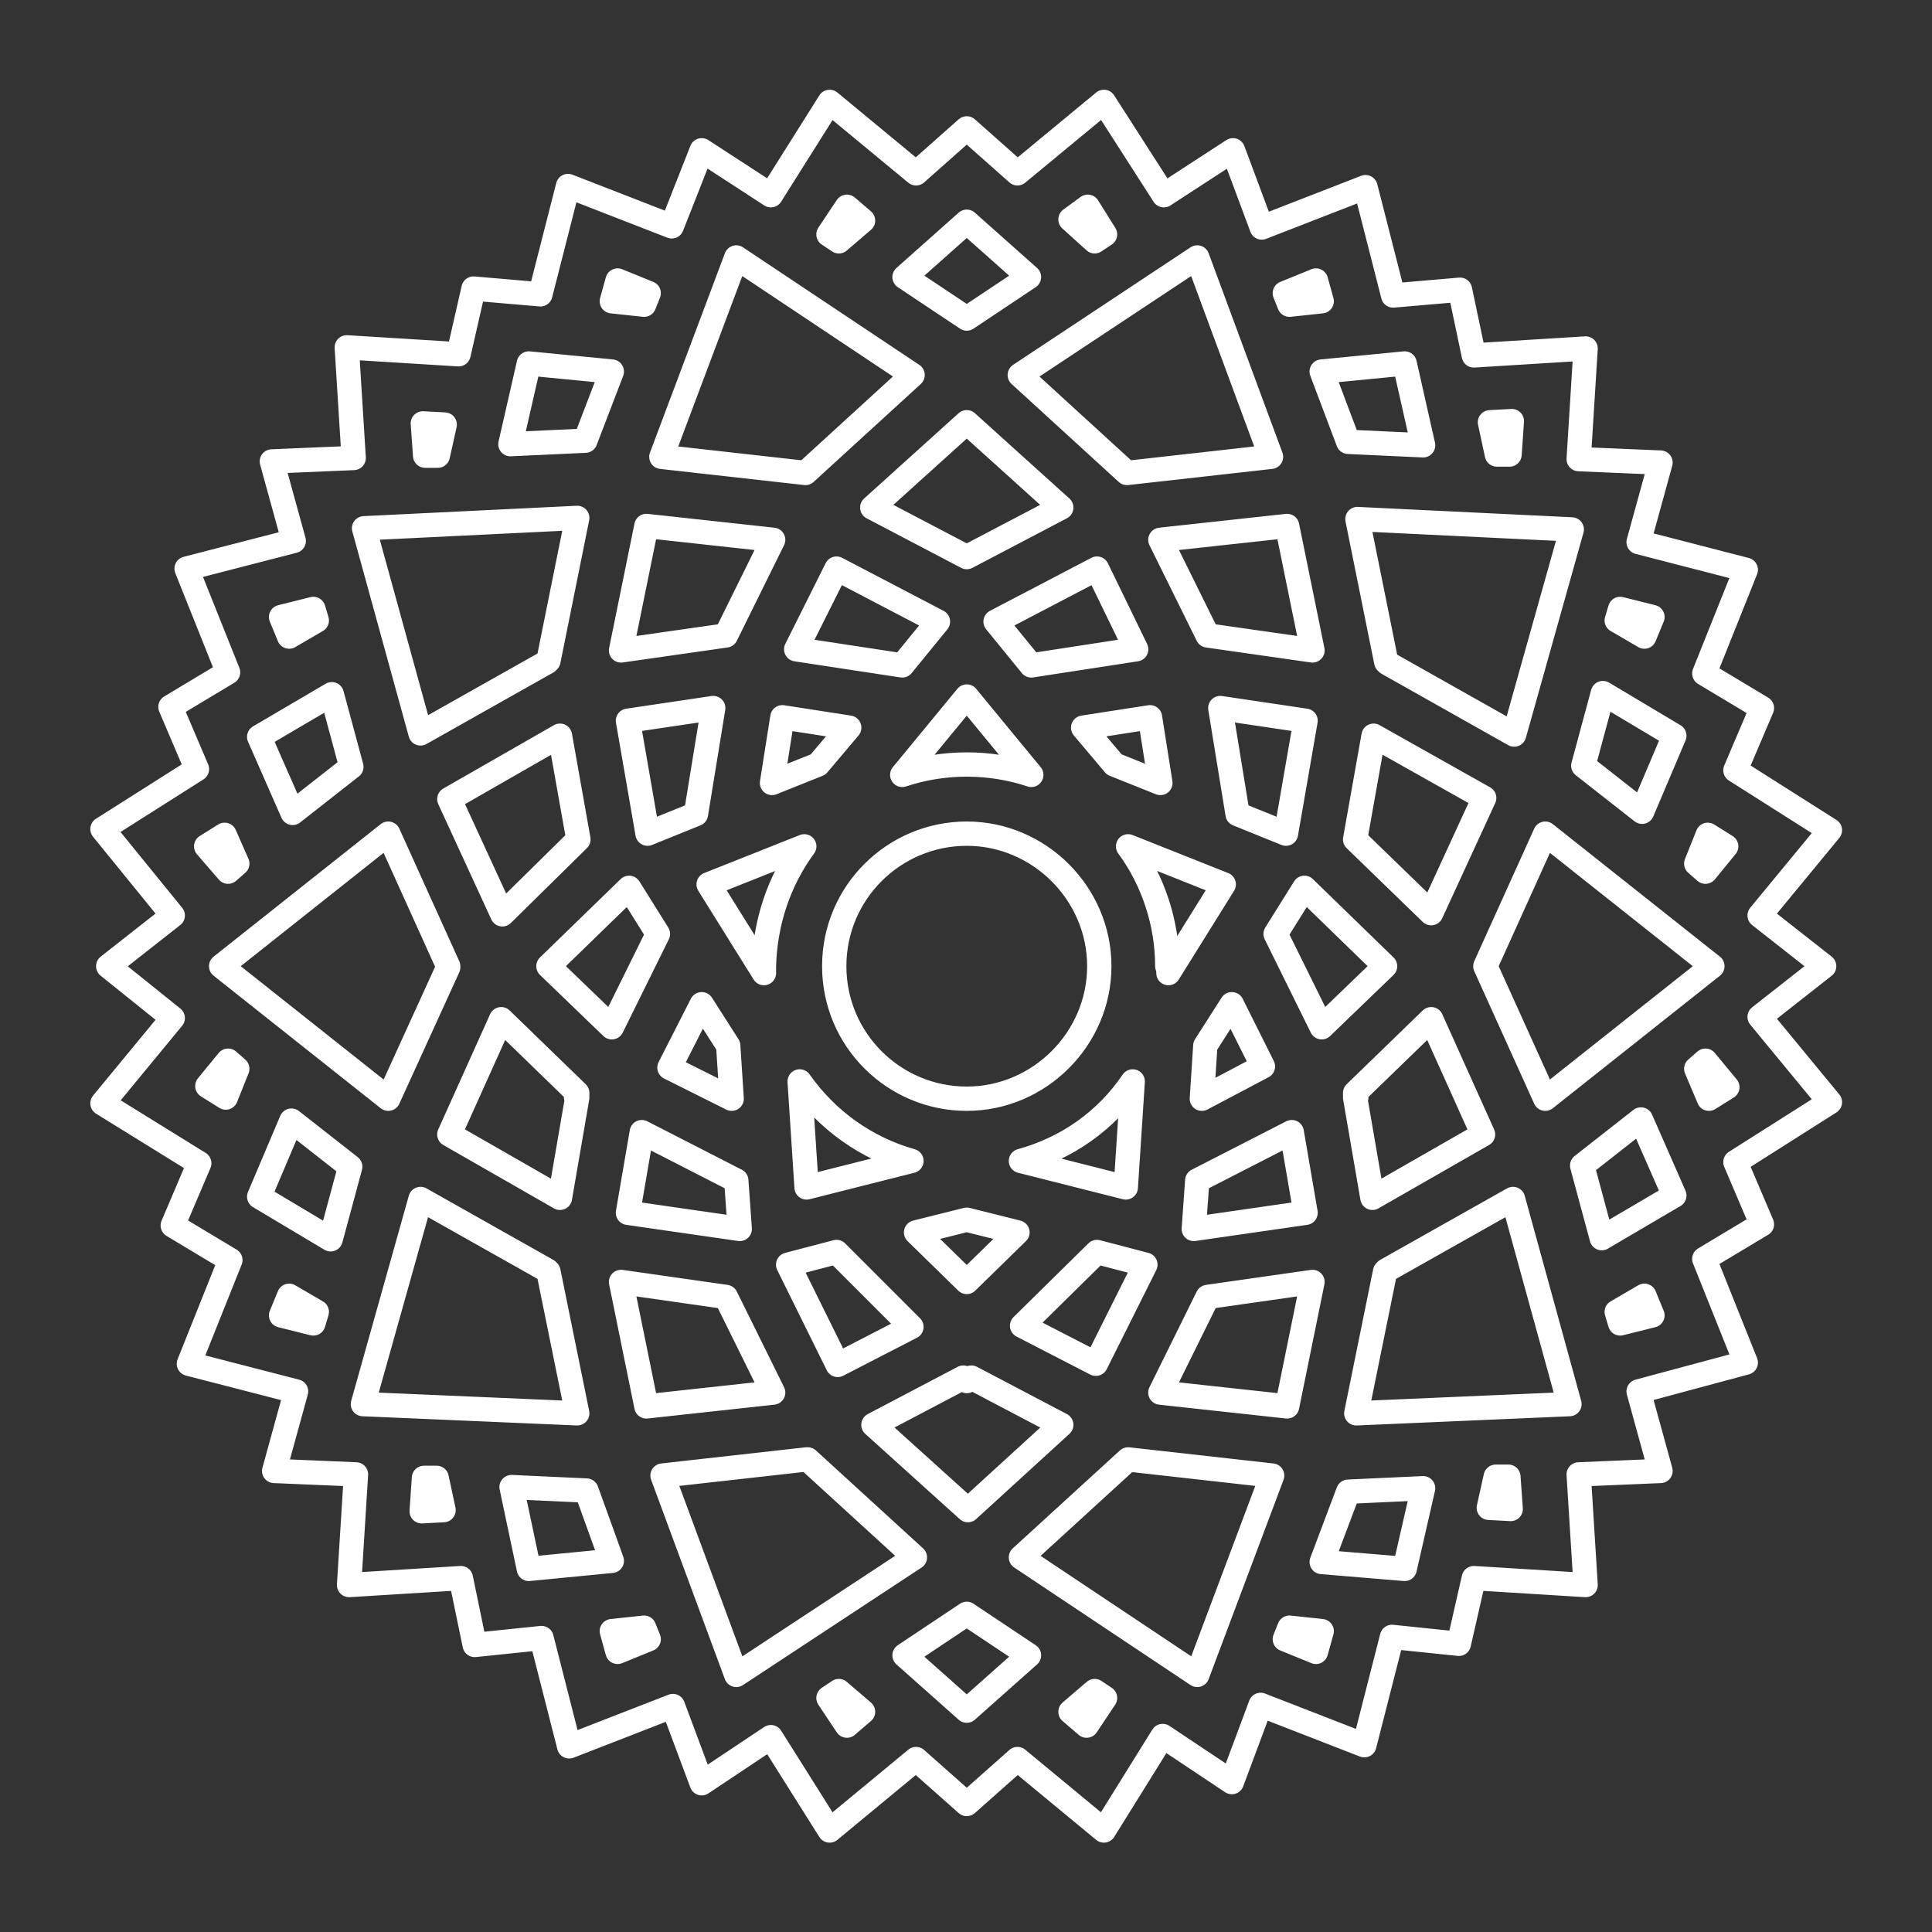 <?xml version="1.0" encoding="UTF-8" standalone="no"?>
<!DOCTYPE svg PUBLIC "-//W3C//DTD SVG 1.1//EN" "http://www.w3.org/Graphics/SVG/1.1/DTD/svg11.dtd">
<svg width="100%" height="100%" viewBox="0 0 256 256" version="1.1" xmlns="http://www.w3.org/2000/svg" xmlns:xlink="http://www.w3.org/1999/xlink" xml:space="preserve" xmlns:serif="http://www.serif.com/" style="fill-rule:evenodd;clip-rule:evenodd;stroke-linecap:round;stroke-linejoin:round;stroke-miterlimit:2;">
    <rect x="0" y="0" width="256" height="256" fill="#333333" stroke="none"/>
    <rect id="FOCUS" x="0" y="0" width="256" height="256" style="fill:none;"/>
    <g id="FOCUS1" serif:id="FOCUS">
        <g transform="matrix(1.527,0,0,1.527,13.576,13.5)">
            <path d="M80.6,58.4L75,51.6L69.4,58.4C73,57.2 77,57.2 80.6,58.4M60.9,64.6L52.6,67.9L57.4,75.6L57.4,75C57.5,71.2 58.7,67.6 60.9,64.6M60.5,85L61.1,94.2L70.2,91.9C66.3,90.8 62.9,88.4 60.5,85M79.7,91.9L88.8,94.2L89.4,85C87.1,88.4 83.7,90.8 79.7,91.9M92.5,75.6L97.3,67.9L89,64.6C91.2,67.6 92.4,71.3 92.4,75C92.5,75.2 92.5,75.4 92.5,75.6M87.8,57.5L91.8,59.1L90.9,53.4L85.1,54.3L87.8,57.5ZM98.5,61.8L102.7,63.5L104.4,53.7L97,52.6L98.5,61.8ZM89.7,47.5L86.3,40.5L77.5,45.1L80.6,48.9L89.7,47.5ZM104.3,68.2L101.8,72.2L105.8,80.3L111.3,75L104.3,68.2ZM98,78.3L95.7,81.9L95.4,86.5L100.7,83.7L98,78.3ZM95,93.6L94.7,97.8L104.4,96.4L103.2,89.4L95,93.6ZM90.5,100.9L86.3,99.8L79.8,106.2L86.2,109.5L90.5,100.9ZM79.4,98.1L75,97L70.6,98.1L75,102.4L79.4,98.1ZM63.7,99.8L59.5,100.9L63.8,109.6L70.2,106.3L63.7,99.8ZM55.3,97.8L55,93.6L46.8,89.4L45.6,96.4L55.3,97.8ZM54.6,86.5L54.3,81.9L52,78.3L49.2,83.8L54.6,86.5ZM48.2,72.2L45.7,68.2L38.7,75L44.2,80.3L48.2,72.2ZM47.3,63.5L51.5,61.8L53,52.6L45.6,53.7L47.3,63.5ZM58.1,59.1L62.1,57.5L64.8,54.3L59,53.4L58.1,59.1ZM69.4,48.9L72.5,45.1L63.7,40.5L60.2,47.5L69.4,48.9ZM75,63.5C68.7,63.5 63.5,68.6 63.5,75C63.5,81.4 68.7,86.5 75,86.5C81.3,86.5 86.5,81.3 86.5,75C86.5,68.7 81.3,63.5 75,63.5M75,39.5L83.2,35.2L75,27.8L66.8,35.2L75,39.5ZM88.9,32.2L101.4,30.8L95,13.5L79.6,23.7L88.9,32.2ZM108.9,36.2L111.4,48.6L111.5,48.6L111.5,48.7L122.5,54.9L127.5,37.1L108.9,36.2ZM125.2,63.5L120,75L125.2,86.5L139.7,75L125.2,63.5ZM122.4,95.2L111.4,101.4L111.4,101.5L111.3,101.5L108.8,113.8L127.3,113L122.4,95.2ZM101.5,119.2L89,117.8L79.7,126.3L95,136.5L101.5,119.2ZM70.5,126.3L61.2,117.8L61.1,117.8L48.6,119.2L55,136.5L70.5,126.3ZM41.2,113.8L38.7,101.5L38.6,101.5L38.6,101.4L27.6,95.2L22.6,113L41.2,113.8ZM24.8,86.5L30,75.1L30,75L24.8,63.5L10.3,75L24.8,86.5ZM27.6,54.8L38.6,48.6L38.6,48.5L38.7,48.5L41.2,36.1L22.7,37L27.6,54.8ZM48.5,30.8L61,32.2L70.3,23.7L55,13.5L48.5,30.8ZM91.8,38L95.9,46.3L105,47.6L102.8,36.8L91.8,38ZM110.3,55L108.7,64L115.3,70.4L119.9,60.4L110.3,55ZM115.3,79.6L108.7,86L108.7,86.2L108.8,86.4L108.7,86.4L110.2,95.1L119.8,89.6L115.3,79.6ZM105,102.4L95.9,103.7L91.8,112L102.8,113.2L105,102.4ZM83.2,114.8L75.4,110.7L75,111L74.7,110.7L66.9,114.8L75.1,122.2L83.2,114.8ZM58.2,112L54.1,103.7L45,102.4L47.2,113.2L58.2,112ZM39.7,95.1L41.2,86.4L41.1,86.4L41.2,86.2L41.2,86L34.6,79.6L30.1,89.6L39.7,95.1ZM34.7,70.5L41.3,64L39.7,55L30.1,60.5L34.7,70.5ZM45,47.6L54.1,46.3L58.2,38L47.2,36.8L45,47.6ZM131.4,105L131.7,106L134.5,105.3L133.8,103.6L131.4,105ZM133.3,111.9L135.2,118.8L128.1,119.1L128.7,128.7L119,128.1L117.7,133.8L111.9,133.2L109.5,142.6L100.5,139.1L98,145.8L92,141.8L86.9,150L79.4,143.8L75,147.7L70.6,143.8L63.1,150L58,141.9L52,145.9L49.5,139.2L40.5,142.7L38.1,133.3L32.3,133.9L31.1,128.1L21.4,128.7L22,119.1L14.9,118.8L16.8,111.9L7.5,109.5L11.1,100.5L6.1,97.5L8.4,92.1L0,86.9L6.1,79.5L0.5,75L6.1,70.6L0,63.1L8.2,57.9L5.9,52.5L10.9,49.5L7.3,40.5L16.6,38.1L14.7,31.2L21.8,30.9L21.2,21.3L30.9,21.9L32.2,16.2L38,16.7L40.4,7.3L49.4,10.8L52,4.2L58,8.1L63.1,0L70.6,6.2L75,2.3L79.4,6.2L86.9,0L92.1,8.1L98.1,4.2L100.6,10.9L109.6,7.4L112,16.8L117.8,16.3L119,22L128.7,21.4L128.1,31L135.2,31.3L133.3,38.2L142.6,40.6L139,49.6L144,52.6L141.7,58L149.9,63.2L143.8,70.6L149.4,75L143.8,79.4L149.9,86.8L141.7,92L144,97.4L139,100.4L142.6,109.4L133.3,111.9ZM122,119.3L120.9,119.3L120.3,122L122.2,122.1L122,119.3ZM103,132.4L102.6,133.4L105.3,134.5L105.8,132.7L103,132.4ZM87,138.5L86.1,137.9L84,139.7L85.4,140.9L87,138.5ZM63.9,137.9L63,138.5L64.6,140.9L66,139.7L63.9,137.9ZM47.4,133.4L47,132.4L44.2,132.7L44.7,134.5L47.4,133.4ZM29,119.4L27.9,119.4L27.7,122.3L29.6,122.2L29,119.4ZM18.3,106L18.6,105L16.2,103.6L15.5,105.3L18.3,106ZM11.7,83.9L10.9,83.2L9.1,85.4L10.7,86.4L11.7,83.9ZM10.9,66.8L11.7,66.1L10.6,63.6L9,64.6L10.9,66.8ZM18.6,45L18.3,44L15.5,44.7L16.2,46.4L18.6,45ZM28,30.7L29.1,30.7L29.7,28L27.8,27.9L28,30.7ZM47,17.6L47.4,16.6L44.7,15.5L44.2,17.3L47,17.6ZM63,11.5L63.9,12.1L66,10.3L64.6,9.1L63,11.5ZM86.1,12.1L87,11.5L85.5,9.1L84,10.2L86.1,12.1ZM102.6,16.6L103,17.6L105.8,17.3L105.3,15.5L102.6,16.6ZM121,30.6L122.1,30.6L122.3,27.7L120.4,27.8L121,30.6ZM131.7,44L131.4,45L133.8,46.4L134.5,44.7L131.7,44ZM138.3,66.1L139.1,66.8L140.9,64.6L139.3,63.6L138.3,66.1ZM139.1,83.2L138.3,83.9L139.4,86.5L141,85.5L139.1,83.2ZM44.2,23.4L37,22.7L35.4,29.7L41.9,29.4L44.2,23.4ZM75,10.4L69.6,15.2L75,18.8L80.4,15.2L75,10.4ZM113,22.7L105.8,23.4L108.1,29.5L114.6,29.8L113,22.7ZM136.4,55L130.2,51.3L128.5,57.6L133.6,61.6L136.4,55ZM136.4,94.9L133.5,88.3L128.4,92.3L130.1,98.6L136.4,94.9ZM113,127.3L114.6,120.3L108.1,120.6L105.8,126.7L113,127.3ZM75,139.6L80.4,134.8L75,131.2L69.6,134.8L75,139.6ZM37,127.3L44.2,126.6L42,120.5L35.5,120.2L37,127.3ZM13.6,95L19.8,98.7L21.5,92.4L16.4,88.4L13.6,95ZM13.6,55.1L16.5,61.7L21.6,57.7L19.9,51.4L13.6,55.1Z" style="fill:none;fill-rule:nonzero;stroke:white;stroke-width:2.11px;"/>
        </g>
    </g>
</svg>
